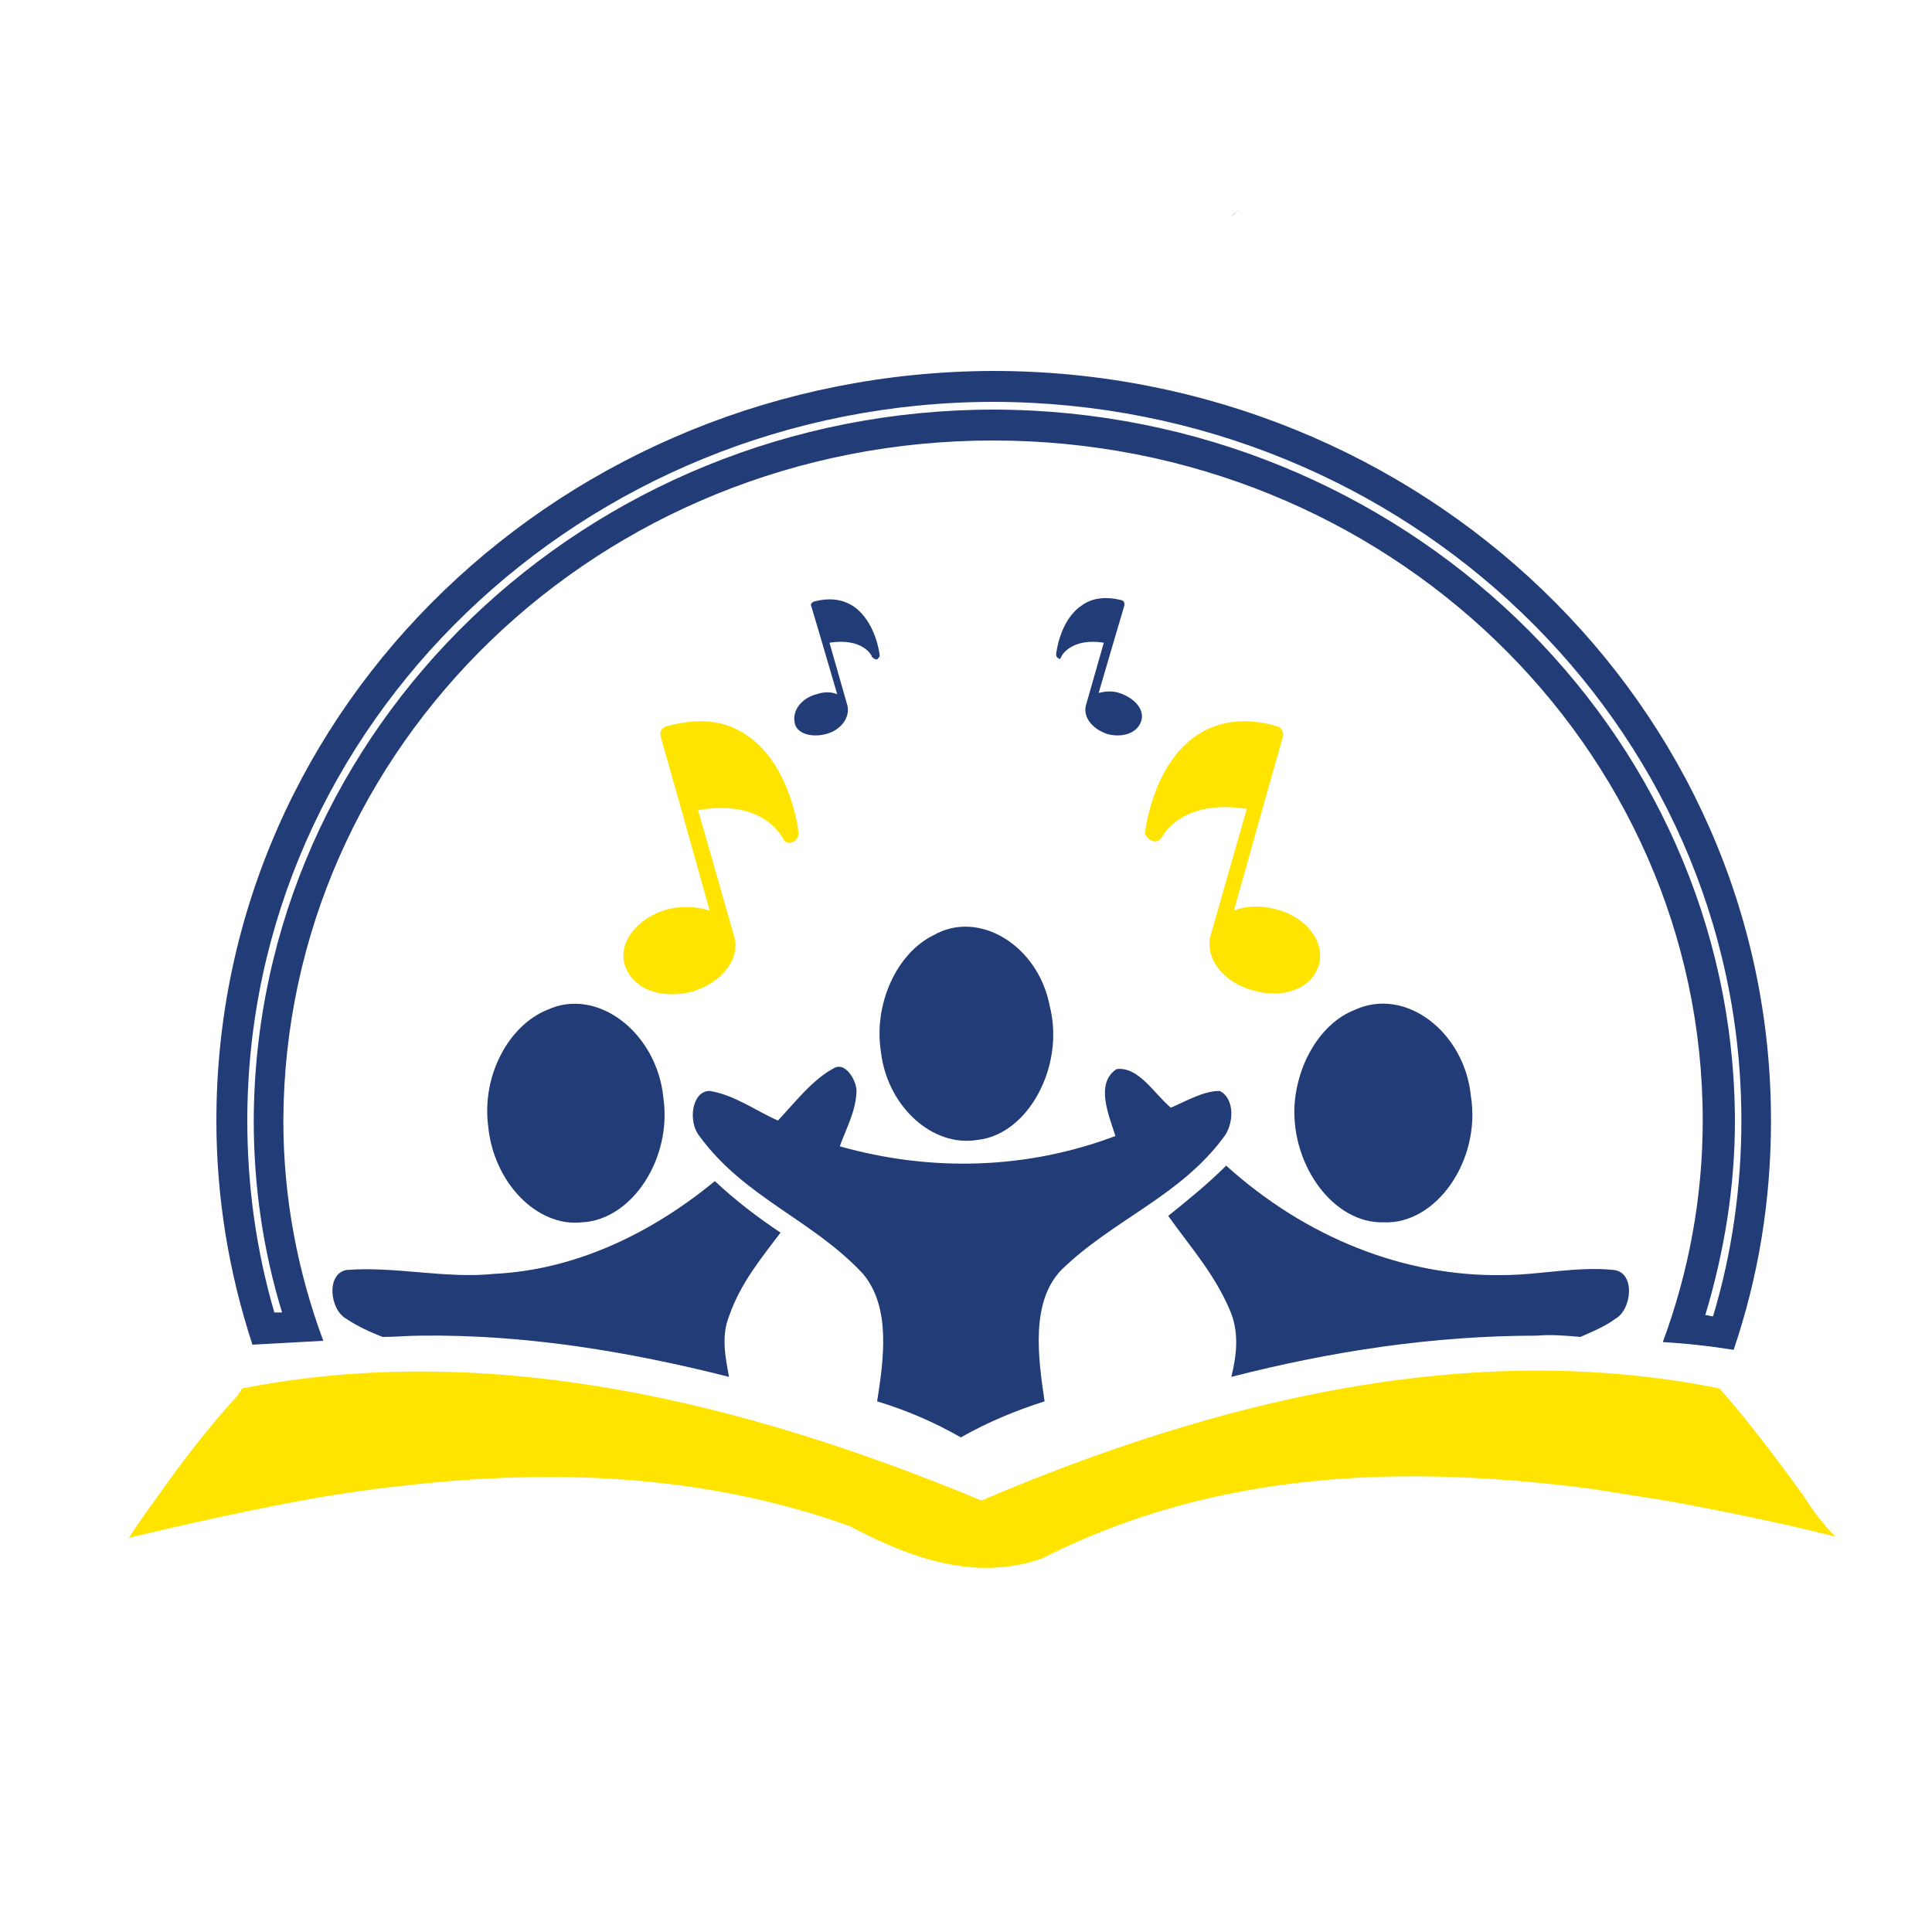 <?xml version="1.0" encoding="utf-8"?>
<!-- Generator: Adobe Illustrator 18.1.0, SVG Export Plug-In . SVG Version: 6.00 Build 0)  -->
<svg version="1.0" id="Layer_1" xmlns="http://www.w3.org/2000/svg" xmlns:xlink="http://www.w3.org/1999/xlink" x="0px" y="0px"
	 viewBox="0 0 150 150" enable-background="new 0 0 150 150" xml:space="preserve">
<path fill="#9DD6C9" d="M96,16.4c0,0,0-0.1,0.1-0.1c-0.2,0.2-0.3,0.3-0.5,0.5C95.8,16.7,95.9,16.6,96,16.4z"/>
<g>
	<path fill="#223C78" d="M68.4,81.7c0.5,4.2,4,7.4,7.5,6.8c3.9-0.4,6.8-5.7,5.6-10.4c-0.9-4.7-5.5-7.5-9-5.5
		C69.6,74,67.8,78,68.4,81.7z"/>
	<path fill="#223C78" d="M45.2,94.9c3.9-0.2,7-5,6.3-9.7c-0.5-5-5.1-8.6-9-6.8c-3,1.2-5.1,5.1-4.6,9C38.3,91.8,41.7,95.3,45.2,94.9z
		"/>
	<path fill="#223C78" d="M107.4,94.9c4.1,0.2,7.6-4.8,6.8-9.8c-0.5-5-5.1-8.5-9-6.7c-2.6,1-4.5,4.1-4.7,7.5
		C100.3,90.6,103.6,95,107.4,94.9z"/>
	<path fill="#223C78" d="M95,88.3c0.8-1,0.9-3-0.3-3.6c-1.3,0-2.6,0.8-3.8,1.3c-1.3-1.1-2.5-3.2-4.2-3c-1.7,1.1-0.6,3.6-0.1,5.2
		C79.7,90.8,72.3,91,65.2,89c0.5-1.4,1.3-2.8,1.3-4.4c-0.1-0.9-0.9-2.1-1.7-1.7c-1.7,0.9-3,2.6-4.4,4.1c-1.8-0.8-3.4-2-5.3-2.3
		c-1.4,0-1.7,2.4-0.8,3.5c3.5,4.8,8.8,6.5,12.7,10.7c2.2,2.6,1.6,6.7,1.1,9.9c2.3,0.7,4.4,1.6,6.5,2.8c2.1-1.2,4.3-2.1,6.5-2.8
		c-0.5-3.4-1.1-7.7,1.3-10.2C86.4,94.7,91.6,92.9,95,88.3z"/>
	<path fill="#223C78" d="M122.7,103.8c0.9-0.4,1.9-0.8,2.7-1.4c1.3-0.7,1.6-3.6-0.1-3.8c-2.9-0.3-5.8,0.4-8.7,0.4
		c-7.6,0.1-15.2-2.9-21.4-8.5c-1.4,1.4-3,2.7-4.5,3.9c1.7,2.4,3.7,4.6,4.9,7.6c0.6,1.6,0.4,3.3,0,4.9c7.8-2,15.7-3.2,23.7-3.2
		C120.5,103.6,121.6,103.7,122.7,103.8z"/>
	<path fill="#223C78" d="M56.6,106.9c-0.3-1.6-0.6-3.2,0-4.7c0.9-2.6,2.5-4.5,4-6.5c-1.8-1.2-3.5-2.5-5.1-4
		c-5.1,4.2-11,6.9-17.1,7.2c-3.8,0.4-7.7-0.6-11.5-0.3c-1.6,0.3-1.3,3.1,0,3.8c0.9,0.6,1.8,1,2.8,1.4c1,0,2-0.1,3-0.1
		C40.7,103.6,48.7,104.9,56.6,106.9z"/>
	<path fill="#FFE400" d="M53.7,77c2.4-0.7,3.8-2.6,3.3-4.3l-2.8-9.8c5.1-0.9,6.5,2.1,6.6,2.2c0.1,0.3,0.4,0.4,0.7,0.3h0
		c0.3-0.1,0.5-0.4,0.5-0.7c0-0.2-0.6-5.3-4-7.6c-1.7-1.2-3.8-1.4-6.3-0.7c-0.3,0.1-0.5,0.4-0.4,0.8l1.5,5.3v0l2.3,8.2
		c-0.9-0.3-2.1-0.4-3.3-0.1c-2.4,0.7-3.8,2.6-3.3,4.3C49.1,76.8,51.3,77.6,53.7,77z"/>
	<path fill="#FFE400" d="M89.5,65.3c0.3,0.1,0.6-0.1,0.7-0.3c0.1-0.1,1.5-3,6.6-2.2l-2.8,9.8c-0.5,1.8,1,3.7,3.3,4.3
		c2.4,0.7,4.6-0.2,5.1-2c0.5-1.8-1-3.7-3.3-4.3c-1.2-0.3-2.3-0.3-3.3,0.1l2.3-8.2v0l1.5-5.3c0.1-0.3-0.1-0.7-0.4-0.8
		c-2.4-0.7-4.5-0.5-6.3,0.7c-3.4,2.3-4,7.4-4,7.6C89,65,89.2,65.2,89.5,65.3L89.5,65.3z"/>
	<path fill="#223C78" d="M64.1,57c1.2-0.3,1.9-1.3,1.7-2.2l-1.4-4.9c2.6-0.4,3.3,1,3.3,1.1c0.1,0.1,0.2,0.2,0.4,0.2h0
		c0.1-0.1,0.2-0.2,0.2-0.3c0-0.1-0.3-2.6-2-3.8c-0.9-0.6-1.9-0.7-3.1-0.4c-0.2,0.1-0.3,0.2-0.2,0.4l0.8,2.7v0l1.2,4.1
		c-0.5-0.2-1-0.2-1.6,0c-1.2,0.3-1.9,1.3-1.7,2.2C61.8,56.9,62.9,57.3,64.1,57z"/>
	<path fill="#223C78" d="M82.4,51c0-0.1,0.8-1.5,3.3-1.1l-1.4,4.9c-0.2,0.9,0.5,1.8,1.7,2.2c1.2,0.3,2.3-0.1,2.6-1
		c0.3-0.9-0.5-1.8-1.7-2.2c-0.6-0.2-1.2-0.1-1.6,0l1.2-4.1v0l0.8-2.7c0-0.2,0-0.3-0.2-0.4c-1.2-0.3-2.3-0.2-3.1,0.4
		c-1.7,1.1-2,3.7-2,3.8c0,0.2,0.1,0.3,0.2,0.3C82.2,51.2,82.3,51.2,82.4,51z"/>
	<g>
		<path fill="#223C78" d="M25.1,104.1C23.1,98.7,22,93,22,87c0.1-29,24.5-52.8,55.1-52.8c30.6,0,55.1,23.8,55.1,52.8
			c0,6-1.1,11.8-3.1,17.2c1.8,0.1,3.6,0.3,5.5,0.6c1.9-5.6,2.9-11.5,2.9-17.8c0-32.3-27.2-58.2-60.4-58.2
			C43.9,28.9,16.8,54.7,16.8,87c0,6.1,1,11.9,2.8,17.4C21.4,104.3,23.2,104.2,25.1,104.1z M77.2,31.2c32,0.1,58,25.1,58,55.8
			c0,5.1-0.7,10.2-2.2,15.2c-0.2,0-0.4-0.1-0.6-0.1c1.5-5,2.3-10,2.3-15.1c-0.1-30.4-25.9-55.1-57.5-55.2
			c-31.7,0-57.4,24.8-57.5,55.2c0,5,0.7,10,2.2,14.9c-0.2,0-0.4,0-0.6,0c-1.4-4.8-2.1-9.8-2.1-14.9C19.2,56.3,45.2,31.2,77.2,31.2z"
			/>
		<path fill="#FFE400" d="M140,116.1c-2.1-2.9-4.2-5.7-6.5-8.3c-19.3-3.9-39,0.9-57.3,8.7c-18.3-7.6-38.1-12.5-57.4-8.7
			c0,0-0.1,0.1-0.1,0.2c-0.1,0.1-0.2,0.3-0.3,0.4c-2.2,2.4-4.2,5-6.1,7.7c-0.8,1.1-1.6,2.2-2.3,3.3c5-1.2,10-2.3,15.1-3.2
			c1.9-0.3,3.8-0.6,5.8-0.8c11.8-1.4,23.7-1,35.1,3.1c4.7,2.5,9.8,4.3,14.9,2.5c13.6-6.9,28.2-7.3,42.7-5.4c1.9,0.3,3.8,0.6,5.7,0.9
			c4.4,0.8,8.8,1.7,13.2,2.8C141.5,118.3,140.7,117.2,140,116.1z"/>
	</g>
</g>
</svg>
